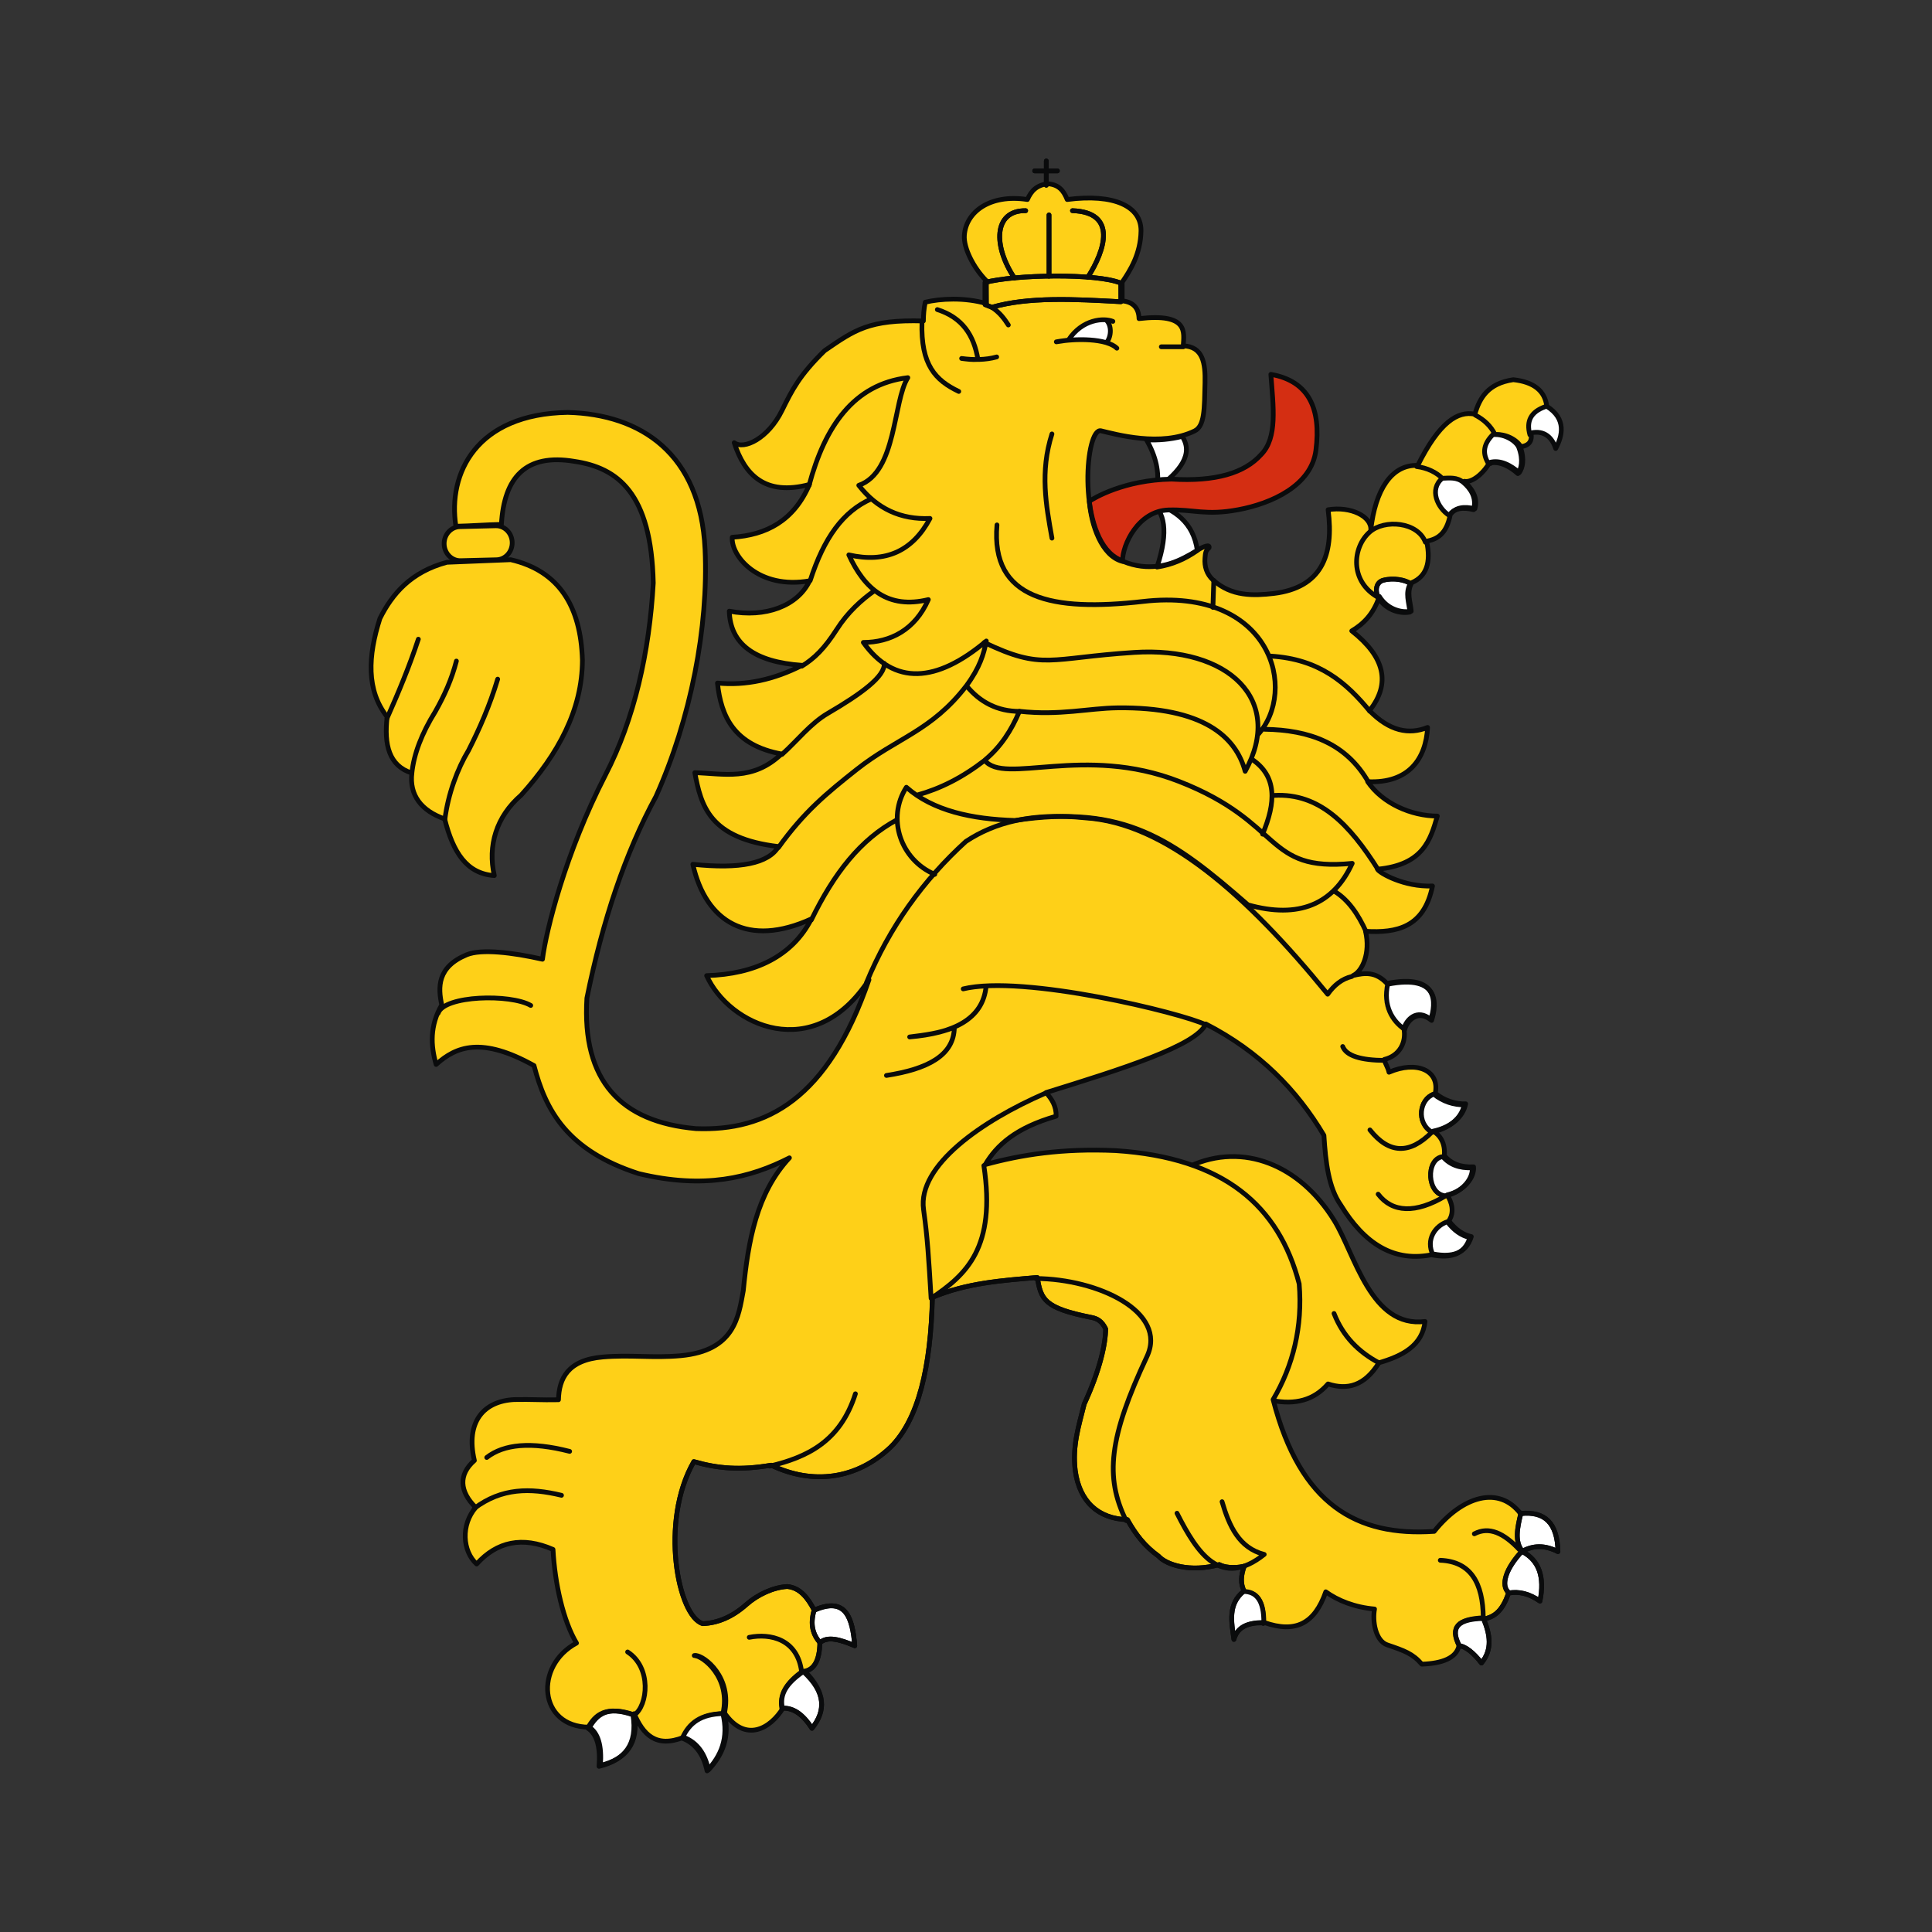 <svg:svg xmlns:dc="http://purl.org/dc/elements/1.1/" xmlns:ns1="http://sodipodi.sourceforge.net/DTD/sodipodi-0.dtd" xmlns:ns2="http://www.inkscape.org/namespaces/inkscape" xmlns:ns4="http://creativecommons.org/ns#" xmlns:rdf="http://www.w3.org/1999/02/22-rdf-syntax-ns#" xmlns:svg="http://www.w3.org/2000/svg" enable-background="new 0 0 396.826 396.858" height="969.942" id="Layer_1" version="1.1" viewBox="-184.977 -79.622 969.942 969.942" width="969.942" x="0px" y="0px" ns1:docname="StylisedLion4.svg" ns1:version="0.32" ns2:output_extension="org.inkscape.output.svg.inkscape" ns2:version="0.91 r13725" xml:space="preserve"><svg:rect x="-184.977" y="-79.622" width="969.942" height="969.942" fill="#333333" stroke="none"/><svg:defs id="defs3187"><ns2:perspective id="perspective3191" ns1:type="inkscape:persp3d" ns2:persp3d-origin="198.41299 : 132.286 : 1" ns2:vp_x="0 : 198.429 : 1" ns2:vp_y="0 : 999.99999 : 0" ns2:vp_z="396.82599 : 198.429 : 1" /></svg:defs><ns1:namedview bordercolor="#666666" borderopacity="1.0" fit-margin-bottom="0" fit-margin-left="0" fit-margin-right="0" fit-margin-top="0" gridtolerance="10.0" guidetolerance="10.0" id="base" objecttolerance="10.0" pagecolor="#ffffff" showgrid="false" ns2:current-layer="g2448" ns2:cx="300" ns2:cy="405.34052" ns2:pageopacity="0.0" ns2:pageshadow="2" ns2:window-height="837" ns2:window-maximized="1" ns2:window-width="1600" ns2:window-x="-8" ns2:window-y="-8" ns2:zoom="0.82646562" /><svg:g id="g2448" transform="translate(-190.349,604.774)"><svg:g id="g5280" style="clip-rule:evenodd;fill-rule:evenodd;image-rendering:optimizeQuality;shape-rendering:geometricPrecision;text-rendering:geometricPrecision" transform="matrix(7.493,0,0,7.493,2222.893,-877.502)"><svg:path class="fil4 str1" d="m -216.196,103.898 c 3.534,-1.612 7.344,-0.086 9.646,3.65 1.397,2.268 2.45,7.223 6.084,6.764 -0.176,1.607 -1.509,2.312 -3.087,2.765 -0.963,1.554 -2.122,1.842 -3.414,1.42 -0.947,1.09 -2.177,1.414 -3.782,1.104 -1.605,-0.311 -5.447,-15.704 -5.447,-15.704 l 10e-5,0 z" id="path425" style="fill:#fed018;stroke:#0a0b0c;stroke-width:0.318;stroke-linecap:round;stroke-linejoin:round" ns2:connector-curvature="0" /><svg:path class="fil4 str1" d="m -266.004,63.446 c 1.427,-0.058 2.854,-0.115 4.281,-0.173 3.238,0.75 4.691,3.128 4.799,6.732 -0.01,3.317 -1.613,6.28 -4.108,9.045 -1.669,1.438 -2.244,3.395 -1.795,5.386 -1.853,-0.126 -2.763,-1.551 -3.326,-3.795 -1.577,-0.552 -2.37,-1.602 -2.197,-3.075 -1.537,-0.478 -1.87,-1.905 -1.657,-3.763 -1.404,-1.784 -1.289,-4.074 -0.483,-6.594 0.828,-1.659 2.09,-3.122 4.488,-3.763 l 0,-10e-5 z" id="path429" style="fill:#fed018;stroke:#0a0b0c;stroke-width:0.318;stroke-linecap:round;stroke-linejoin:round" ns2:connector-curvature="0" /><svg:path class="fil7" d="m -265.141,61.059 2.41,-0.06 c 0.591,-0.015 1.088,0.486 1.103,1.112 l 0,-1e-4 c 0.016,0.626 -0.455,1.151 -1.046,1.166 l -2.41,0.06 c -0.591,0.015 -1.087,-0.485 -1.103,-1.112 l 0,0 c -0.015,-0.626 0.455,-1.151 1.046,-1.166 l 0,-1e-4 z" id="path431" style="fill:#f3d03e" ns2:connector-curvature="0" /><svg:path class="fil4 str1" d="m -265.141,61.059 2.41,-0.06 c 0.591,-0.015 1.088,0.486 1.103,1.112 l 0,0 c 0.016,0.627 -0.455,1.151 -1.046,1.166 l -2.41,0.06 c -0.591,0.015 -1.088,-0.485 -1.103,-1.112 l 0,0 c -0.015,-0.626 0.455,-1.151 1.046,-1.166 l 0,-1e-4 z" id="path433" style="fill:#fed018;stroke:#0a0b0c;stroke-width:0.318;stroke-linecap:round;stroke-linejoin:round" ns2:connector-curvature="0" /><svg:path class="fil5 str1" d="m -267.916,68.598 c -0.612,1.853 -1.339,3.591 -2.098,5.298 m 4.648,-3.832 c -0.324,1.24 -0.794,2.287 -1.411,3.38 -0.915,1.472 -1.439,2.846 -1.573,4.122 m 5.75,-6.292 c -0.538,1.789 -1.219,3.327 -1.953,4.774 -0.735,1.219 -1.368,2.897 -1.59,4.648" id="path435" style="fill:none;stroke:#0a0b0c;stroke-width:0.318;stroke-linecap:round;stroke-linejoin:round" ns2:connector-curvature="0" /><svg:path class="fil4" d="m -205.269,91.128 c 0.762,-0.178 1.497,-0.268 2.25,0.535 3.52,-0.7 3.277,1.361 2.937,2.415 -0.934,-0.784 -1.661,0.047 -1.8,0.616 0.174,0.936 -0.308,1.821 -1.313,2.061 0.076,0.352 0.239,0.506 0.314,0.858 1.825,-0.79 3.413,-0.147 3.1,1.406 0.601,0.498 1.379,0.739 2.039,0.71 -0.2,0.943 -1.044,1.591 -2.18,1.831 0.448,0.258 0.825,0.793 0.747,1.637 0.449,0.544 1.102,0.795 1.96,0.754 0.074,0.678 -0.609,1.62 -1.771,1.882 0.301,0.468 0.514,1.15 0.113,1.736 0.444,0.587 0.947,0.938 1.508,1.056 -0.364,1.173 -1.331,1.38 -2.478,1.177 -2.724,0.625 -4.714,-0.751 -6.267,-3.288 -0.818,-1.154 -1.019,-2.874 -1.131,-4.674 -1.802,-3.028 -4.299,-5.607 -7.916,-7.463 -0.618,1.454 -5.644,3.026 -10.705,4.598 0.393,0.433 0.696,0.916 0.678,1.583 -2.701,0.775 -3.982,1.939 -4.749,3.241 2.413,-0.66 5.149,-1.096 8.736,-0.936 7.263,0.471 10.948,3.714 12.298,8.927 0.237,2.856 -0.403,5.485 -1.747,7.755 1.826,7.072 5.622,9.181 10.793,8.83 1.903,-2.381 4.342,-3.09 5.792,-1.181 1.619,-0.183 2.462,0.613 2.5,2.538 -0.862,-0.441 -1.657,-0.438 -2.403,0 1.134,0.578 1.527,1.684 1.197,3.317 -0.703,-0.498 -1.407,-0.674 -2.111,-0.528 -0.443,1.313 -1.04,1.597 -1.658,1.735 0.426,1.028 0.596,2.029 -0.151,2.939 -0.51,-0.678 -1.117,-1.158 -1.511,-1.133 -0.183,0.804 -1.129,1.167 -2.485,1.21 -0.613,-0.709 -1.161,-0.899 -2.309,-1.289 -0.795,-0.27 -1.011,-1.595 -0.857,-2.405 -1.327,-0.113 -2.467,-0.571 -3.267,-1.153 -0.748,2.136 -2.026,2.791 -4.122,2.058 -1.304,-0.019 -1.844,0.447 -2.035,1.131 -0.166,-1.174 -0.411,-2.367 0.678,-3.242 -0.245,-0.513 -0.212,-1.029 0.012,-1.659 -0.733,0.162 -1.384,0.058 -1.666,-0.113 -1.979,0.552 -3.565,0.003 -4.075,-0.566 -0.919,-0.665 -1.519,-1.428 -2.086,-2.444 -1.925,-0.056 -3.207,-1.181 -3.493,-3.286 -0.202,-1.677 0.237,-2.994 0.601,-4.461 1.077,-2.327 1.43,-4.079 1.435,-5.037 -0.249,-0.515 -0.561,-0.688 -0.934,-0.761 -3.228,-0.637 -3.384,-1.219 -3.652,-2.681 -2.358,0.202 -4.724,0.363 -7.023,1.332 -0.106,4.66 -0.926,8.177 -2.789,10.027 -2.297,2.188 -5.245,2.543 -8.009,1.219 -2.058,0.346 -3.535,0.234 -5.184,-0.239 -2.305,4.002 -1.071,10.376 0.603,10.856 0.972,-0.043 1.943,-0.42 2.915,-1.282 0.746,-0.663 1.804,-1.155 2.739,-1.206 0.847,0.075 1.373,0.746 1.809,1.583 2.154,-0.948 2.559,0.566 2.714,2.381 -0.974,-0.415 -1.832,-0.659 -2.337,-0.195 -0.016,1.219 -0.41,1.8 -1.011,1.907 1.395,1.406 1.431,2.651 0.483,3.823 -0.595,-0.921 -1.226,-1.374 -1.938,-1.358 -0.845,1.379 -2.525,2.369 -3.942,0.302 0.406,1.644 -0.115,2.845 -1.055,3.845 -0.224,-1.058 -0.733,-1.831 -1.659,-2.186 -1.882,0.743 -2.726,-0.214 -3.317,-1.583 0.335,1.996 -0.547,3.054 -2.262,3.468 0.1,-1.323 -0.151,-2.177 -0.754,-2.563 -3.408,-0.019 -3.691,-4.115 -0.848,-5.635 -0.883,-1.477 -1.452,-3.97 -1.574,-6.274 -2.057,-0.898 -3.763,-0.525 -5.117,0.977 -0.956,-0.867 -1.061,-2.633 -0.063,-3.788 -1.083,-1.064 -1.171,-2.201 -0.088,-3.147 -0.613,-2.622 0.65,-3.98 2.666,-4.083 1.231,-0.025 1.738,0.037 2.969,0.012 0.031,-1.416 0.625,-2.663 2.959,-2.864 1.852,-0.161 3.375,0.083 5.227,-0.088 3.637,-0.338 3.873,-2.622 4.196,-4.36 0.325,-3.318 0.885,-6.519 3.091,-8.896 -2.639,1.347 -5.705,2.112 -10.102,1.056 -4.817,-1.55 -6.244,-4.279 -7.011,-7.237 -3.51,-1.956 -5.221,-1.288 -6.559,-0.075 -0.369,-1.282 -0.426,-2.596 0.377,-3.996 -0.254,-1.163 -0.311,-2.537 1.676,-3.357 0.967,-0.399 3.049,-0.156 5.072,0.302 0.24,-1.904 1.528,-7.105 4.21,-12.325 1.958,-3.777 2.953,-8.265 3.215,-12.89 -0.134,-6.053 -2.406,-7.712 -5.277,-8.142 -3.282,-0.556 -4.722,1.083 -4.9,4.222 -1.081,0.025 -1.967,0.099 -3.047,0.124 -0.561,-3.553 1.377,-7.53 7.495,-7.627 4.909,0.129 8.888,2.755 9.197,9.162 0.238,5.243 -0.961,11.374 -3.286,16.563 -2.061,3.795 -3.575,8.315 -4.63,13.517 -0.34,5.542 2.265,8.298 7.312,8.745 4.712,0.18 8.832,-1.962 11.587,-9.977 -3.72,5.71 -9.375,3.059 -10.877,-0.274 3.248,-0.092 5.754,-1.31 7.02,-3.801 -4.238,1.936 -7.068,0.234 -7.944,-3.657 3.165,0.334 5.079,-0.062 5.742,-1.188 -4.633,-0.544 -5.187,-2.721 -5.609,-4.95 1.936,0.054 3.872,0.583 5.807,-1.254 -3.165,-0.592 -4.047,-2.489 -4.29,-4.752 1.892,0.187 3.784,-0.227 5.675,-1.188 -3.192,-0.219 -4.819,-1.429 -4.883,-3.63 2.416,0.465 4.592,-0.35 5.383,-2.033 -3.438,0.602 -5.277,-1.671 -5.185,-2.917 2.274,-0.143 4.127,-1.098 5.172,-3.537 -2.991,0.79 -4.345,-0.665 -5.04,-2.799 0.653,0.498 2.276,-0.282 3.203,-2.163 0.67,-1.361 1.159,-2.348 2.852,-4.004 2.006,-1.376 2.955,-2.095 6.62,-1.99 0.004,-0.392 0.035,-0.811 0.123,-1.257 1.003,-0.242 2.632,-0.337 4.106,0.094 l -0.01,-1.527 c -0.891,-0.902 -1.527,-2.217 -1.475,-3.035 0.099,-1.57 1.711,-2.798 4.224,-2.412 0.255,-0.579 0.621,-0.962 1.358,-1.058 0.753,0.059 1.068,0.461 1.309,1.058 3.167,-0.413 4.97,0.47 4.945,2.106 -0.024,1.563 -0.746,2.674 -1.26,3.432 l 2e-4,1.254 c 0.786,0.07 1.113,0.539 1.128,1.188 3.326,-0.387 3.012,0.911 2.963,1.825 1.329,0.043 1.488,1.181 1.458,2.464 -0.041,1.759 -0.017,2.907 -0.703,3.24 -2.246,1.091 -5.297,0.214 -6.268,-0.013 -1.02,-0.238 -1.584,6.45 0.784,8.344 0.533,0.426 1.451,0.72 2.206,0.754 1.211,0.054 2.145,-0.268 3.554,-1.145 0.275,-0.171 0.79,-0.392 0.693,-0.108 -0.237,0.198 -0.238,0.347 -0.268,0.689 -0.049,0.55 0.121,1.085 0.541,1.462 1.243,1.114 2.713,1.059 4.079,0.901 3.161,-0.393 4.037,-2.516 3.63,-5.609 1.51,-0.246 2.928,0.446 2.859,1.356 0.297,-2.659 1.38,-4.394 3.147,-4.325 1.453,-2.915 2.689,-3.665 3.827,-3.432 0.324,-1.103 0.883,-2.06 2.574,-2.31 1.371,0.148 2.119,0.743 2.244,1.782 1.337,0.836 1.046,1.991 0.596,2.827 -0.215,-0.687 -0.724,-1.248 -1.652,-1.045 0.099,0.564 -0.144,0.872 -0.726,0.924 0.314,0.841 0.157,1.437 -0.066,1.741 -0.537,-0.477 -1.261,-0.89 -1.98,-0.685 -0.481,0.832 -1.232,1.363 -1.692,1.262 0.452,0.467 0.931,1.032 0.702,1.84 -0.699,-0.166 -1.291,-0.119 -1.65,0.396 -0.261,1.342 -0.896,1.637 -1.583,1.782 0.309,1.435 -0.021,2.359 -0.99,2.772 -0.377,0.638 -0.093,1.276 -0.042,1.914 -0.744,0.138 -1.647,-0.192 -2.136,-0.99 -0.376,1.153 -1.046,1.838 -1.848,2.31 2.213,1.74 2.637,3.521 1.188,5.346 1.343,1.37 2.635,1.627 3.893,1.122 -0.111,2.098 -1.263,3.764 -4.013,3.634 0.98,1.45 2.919,2.304 4.666,2.305 -0.461,1.595 -0.944,3.268 -4.012,3.56 0.126,0.256 1.798,1.208 3.688,1.125 -0.56,2.78 -2.392,3.158 -4.487,3.035 0.343,1.468 -0.219,2.678 -0.823,2.96 l 1e-4,0 z" id="path449" style="fill:#fed018" ns2:connector-curvature="0" /><svg:path class="fil1 str1" d="m -193.96,129.707 c 0.743,-0.411 1.537,-0.414 2.4,0.027 -0.038,-1.926 -0.881,-2.721 -2.488,-2.564 -0.237,0.954 -0.424,1.898 0.088,2.537 l 0,0 z" id="path451" style="fill:#ffffff;stroke:#0a0b0c;stroke-width:0.318;stroke-linecap:round;stroke-linejoin:round" ns2:connector-curvature="0" /><svg:path class="fil1" d="m -198.184,136.039 c 0.381,0 0.987,0.48 1.498,1.158 0.747,-0.91 0.577,-1.912 0.136,-2.984 -1.735,0.032 -2.25,0.598 -1.634,1.826 l 0,-1e-4 z" id="path453" style="fill:#ffffff" ns2:connector-curvature="0" /><svg:path class="fil5 str1" d="m -198.184,136.039 c 0.381,0 0.987,0.48 1.498,1.158 0.747,-0.91 0.577,-1.912 0.136,-2.984 -1.735,0.032 -2.25,0.598 -1.634,1.826 l 0,-1e-4 z m 3.307,-3.516 c -0.443,1.313 -1.04,1.597 -1.658,1.735" id="path455" style="fill:none;stroke:#0a0b0c;stroke-width:0.318;stroke-linecap:round;stroke-linejoin:round" ns2:connector-curvature="0" /><svg:path class="fil1" d="m -194.865,132.497 c 0.692,-0.12 1.396,0.056 2.099,0.554 0.33,-1.633 -0.062,-2.739 -1.194,-3.344 -1.085,1.142 -1.469,2.283 -0.906,2.79 l 1e-4,0 z" id="path457" style="fill:#ffffff" ns2:connector-curvature="0" /><svg:path class="fil5 str1" d="m -194.865,132.497 c 0.692,-0.12 1.396,0.056 2.099,0.554 0.33,-1.633 -0.062,-2.739 -1.194,-3.344 -1.085,1.142 -1.469,2.283 -0.906,2.79 l 1e-4,0 z m -17.728,-0.125 c -0.245,-0.513 -0.212,-1.029 0.012,-1.659 -0.733,0.162 -1.384,0.058 -1.666,-0.113 -1.979,0.552 -3.565,0.003 -4.075,-0.566 -0.919,-0.665 -1.519,-1.428 -2.086,-2.444 -1.925,-0.056 -3.207,-1.181 -3.493,-3.286 -0.202,-1.677 0.237,-2.994 0.601,-4.461 1.077,-2.327 1.435,-4.079 1.435,-5.037 -0.249,-0.515 -0.561,-0.688 -0.934,-0.761 -3.228,-0.637 -3.384,-1.219 -3.652,-2.681 -2.358,0.202 -4.724,0.363 -7.023,1.332 -0.106,4.66 -0.926,8.178 -2.789,10.027 -2.297,2.188 -5.245,2.543 -8.009,1.218 -2.058,0.346 -3.535,0.234 -5.184,-0.239 -2.305,4.002 -1.071,10.376 0.603,10.856 0.972,-0.043 1.943,-0.42 2.915,-1.282 0.746,-0.663 1.804,-1.155 2.739,-1.206 0.847,0.075 1.373,0.746 1.809,1.583 2.154,-0.948 2.559,0.566 2.714,2.381 -0.974,-0.415 -1.832,-0.659 -2.337,-0.195 -0.016,1.219 -0.41,1.8 -1.011,1.907 m 1.011,-1.907 c -0.016,1.219 -0.41,1.8 -1.011,1.907" id="path459" style="fill:none;stroke:#0a0b0c;stroke-width:0.318;stroke-linecap:round;stroke-linejoin:round" ns2:connector-curvature="0" /><svg:path class="fil1 str1" d="m -241.012,135.832 c 0.502,-0.456 1.361,-0.212 2.335,0.203 -0.155,-1.816 -0.56,-3.329 -2.724,-2.367 -0.266,0.934 -0.097,1.595 0.389,2.163 l 0,0 z" id="path461" style="fill:#ffffff;stroke:#0a0b0c;stroke-width:0.318;stroke-linecap:round;stroke-linejoin:round" ns2:connector-curvature="0" /><svg:path class="fil1 str1" d="m -253.54,140.664 c 0.328,1.984 -0.554,3.041 -2.269,3.456 0.1,-1.323 -0.151,-2.177 -0.758,-2.562 0.523,-0.941 1.23,-1.507 3.027,-0.894 l 0,0 z" id="path463" style="fill:#ffffff;stroke:#0a0b0c;stroke-width:0.318;stroke-linecap:round;stroke-linejoin:round" ns2:connector-curvature="0" /><svg:path class="fil1 str1" d="m -203.62,65.79 c 0.49,0.801 1.394,1.131 2.138,0.992 -0.051,-0.638 -0.335,-1.276 0.036,-1.911 -0.309,-0.237 -1.141,-0.414 -1.835,-0.217 -0.358,0.101 -0.584,0.51 -0.339,1.136 l 0,-1e-4 z" id="path465" style="fill:#ffffff;stroke:#0a0b0c;stroke-width:0.318;stroke-linecap:round;stroke-linejoin:round" ns2:connector-curvature="0" /><svg:path class="fil5 str1" d="m -229.477,46.374 c 0.508,0.325 0.83,0.767 1.091,1.172" id="path471" style="fill:none;stroke:#0a0b0c;stroke-width:0.318;stroke-linecap:round;stroke-linejoin:round" ns2:connector-curvature="0" /><svg:path class="fil5 str1" d="m -237.892,91.615 c 1.547,-3.749 3.823,-6.886 6.659,-9.464 1.921,-1.271 4.431,-1.952 7.991,-1.583 5.37,0.337 10.824,5.154 16.252,11.817 0.435,-0.615 0.957,-1.03 1.614,-1.187" id="path477" style="fill:none;stroke:#0a0b0c;stroke-width:0.318;stroke-linecap:round;stroke-linejoin:round" ns2:connector-curvature="0" /><svg:path class="fil8" d="m -193.447,54.871 c 0.921,-0.237 1.429,0.325 1.645,1.012 0.451,-0.836 0.742,-1.991 -0.602,-2.846 -0.97,0.325 -1.294,0.943 -1.043,1.834 l 0,0 z" id="path479" style="fill:#ffffff" ns2:connector-curvature="0" /><svg:g id="g5261"><svg:path class="fil5 str1" d="m -227.225,39.887 c -2.165,-0.02 -2.182,2.378 -0.754,4.508" id="path467" style="fill:none;stroke:#0a0b0c;stroke-width:0.318;stroke-linecap:round;stroke-linejoin:round" ns2:connector-curvature="0" /><svg:line class="fil5 str1" id="line469" style="fill:none;stroke:#0a0b0c;stroke-width:0.318;stroke-linecap:round;stroke-linejoin:round" x1="-225.661" x2="-225.659" y1="40.172" y2="44.272" /><svg:path class="fil5 str1" d="m -229.942,46.181 0.451,0.18 c 2.442,-0.71 5.511,-0.549 8.646,-0.373 0,-0.407 -0.003,-0.841 -0.003,-1.247 -1.599,-0.673 -7.084,-0.578 -9.094,-0.046 l -5e-4,1.486 z" id="path473" style="fill:none;stroke:#0a0b0c;stroke-width:0.318;stroke-linecap:round;stroke-linejoin:round" ns2:connector-curvature="0" /><svg:polyline class="fil5 str1" id="polyline475" points="56.38,36.556 56.38,38.182 56.38,37.221 57.124,37.221 55.602,37.221 " style="fill:none;stroke:#0a0b0c;stroke-width:0.318;stroke-linecap:round;stroke-linejoin:round" transform="translate(-282.222,0)" /><svg:path class="fil5 str1" d="m -224.089,39.887 c 3.019,0.108 2.179,2.664 1.036,4.449" id="path481" style="fill:none;stroke:#0a0b0c;stroke-width:0.318;stroke-linecap:round;stroke-linejoin:round" ns2:connector-curvature="0" /></svg:g><svg:path class="fil8 str1" d="m -218.424,63.764 c 1.011,-0.152 1.908,-0.548 2.7,-1.113 -0.264,-1.889 -1.528,-2.758 -3.07,-3.218 0.844,0.642 1.181,1.885 0.37,4.332 l 0,0 z" id="path483" style="fill:#ffffff;stroke:#0a0b0c;stroke-width:0.318;stroke-linecap:round;stroke-linejoin:round" ns2:connector-curvature="0" /><svg:path class="fil8 str1" d="m -219.129,55.241 c 0.619,1.08 0.888,2.168 0.694,3.266 1.574,-1.158 2.47,-2.321 1.697,-3.497 -0.797,0.203 -1.595,0.269 -2.392,0.232 l 0,-10e-5 z" id="path485" style="fill:#ffffff;stroke:#0a0b0c;stroke-width:0.318;stroke-linecap:round;stroke-linejoin:round" ns2:connector-curvature="0" /><svg:path class="fil5 str1" d="m -264.168,126.835 c 1.836,-1.379 3.741,-1.383 5.844,-0.876" id="path487" style="fill:none;stroke:#0a0b0c;stroke-width:0.318;stroke-linecap:round;stroke-linejoin:round" ns2:connector-curvature="0" /><svg:path class="fil5 str1" d="m -263.334,123.425 c 1.147,-0.892 2.953,-1.077 5.555,-0.409" id="path489" style="fill:none;stroke:#0a0b0c;stroke-width:0.318;stroke-linecap:round;stroke-linejoin:round" ns2:connector-curvature="0" /><svg:path class="fil5 str1" d="m -234.172,47.336 c -0.09,2.903 0.912,3.919 2.465,4.663" id="path491" style="fill:none;stroke:#0a0b0c;stroke-width:0.318;stroke-linecap:round;stroke-linejoin:round" ns2:connector-curvature="0" /><svg:path class="fil5 str1" d="m -233.143,46.514 c 1.669,0.534 2.448,1.706 2.72,3.337 -0.377,0.036 -0.737,-0.019 -1.093,-0.062 0.775,0.104 1.591,0.109 2.35,-0.102" id="path493" style="fill:none;stroke:#0a0b0c;stroke-width:0.318;stroke-linecap:round;stroke-linejoin:round" ns2:connector-curvature="0" /><svg:path class="fil3" d="m -220.83,63.386 c -1.406,-0.362 -2.102,-2.456 -2.222,-4.032 0.312,-0.208 2.326,-1.425 5.509,-1.481 2.933,0.181 4.892,-0.401 6.006,-1.65 1.102,-1.127 0.807,-3.19 0.647,-5.369 2.559,0.45 3.374,2.315 3.018,5.09 -0.303,2.364 -2.966,3.56 -5.184,3.975 -2.217,0.415 -2.975,-0.031 -4.696,0.021 -2.018,0.061 -3.091,2.322 -3.078,3.446 l 0,-1e-4 z" id="path495" style="fill:#d42e12" ns2:connector-curvature="0" /><svg:path class="fil5 str1" d="m -220.736,63.386 c -1.406,-0.362 -2.102,-2.456 -2.222,-4.032 0.312,-0.208 2.326,-1.425 5.509,-1.481 2.933,0.181 4.892,-0.401 6.006,-1.65 1.102,-1.127 0.807,-3.19 0.647,-5.369 2.559,0.45 3.374,2.315 3.018,5.09 -0.303,2.364 -2.966,3.56 -5.184,3.975 -2.217,0.415 -2.975,-0.031 -4.696,0.021 -2.018,0.061 -3.091,2.322 -3.078,3.446 l 0,-1e-4 z m 2.6,-14.38 1.473,0 m -8.801,5.84 c -0.81,2.543 -0.396,4.76 -1e-4,6.981 m -41.123,31.826 c 0.399,-1.197 4.848,-1.302 6.202,-0.515 m 18.649,-34.849 c 1.054,-3.935 2.983,-6.777 6.616,-7.213 -1.002,1.581 -0.74,6.336 -3.287,7.213 1.222,1.568 2.813,2.308 4.772,2.219 -1.168,2.195 -2.981,3.008 -5.438,2.441 1.05,2.288 2.619,3.655 5.327,2.996 -0.888,2.027 -2.547,2.869 -4.355,2.87 2.056,2.891 4.894,2.72 8.239,-0.096 -0.167,0.86 -0.426,1.766 -1.332,2.996 0.908,1.107 2.088,1.718 3.548,1.72 -0.535,1.271 -1.24,2.371 -2.327,3.273 1.306,1.688 6.649,-1.072 13.031,1.422 7.051,2.755 5.677,6.079 11.597,5.487 -1.261,2.757 -3.592,3.731 -6.984,2.781 -5.048,-4.406 -8.277,-6.752 -15.612,-5.655 -2.909,-0.086 -5.498,-0.652 -7.277,-2.224 -1.333,2.072 -0.394,4.859 1.903,5.835 m -8.273,3.058 c 1.515,-3.12 3.301,-5.414 5.753,-6.72 m 1.337,-1.649 c 1.537,-0.425 3.014,-1.156 4.551,-2.348 m -13.838,5.857 c 1.716,-2.395 3.244,-3.645 5.23,-5.219 2.69,-2.132 5.008,-2.556 7.361,-5.619 m -12.36,4.606 c 1.041,-0.934 1.902,-2.07 3.081,-2.759 2.238,-1.307 3.85,-2.486 3.769,-3.349 m -0.636,-4.873 c -0.879,0.619 -1.803,1.445 -2.541,2.6 -0.821,1.286 -1.503,1.951 -2.344,2.468 m 4.662,-11.211 c -1.906,0.842 -3.174,2.611 -4.099,5.473 m 26.494,29.757 c -1.583,-0.779 -12.228,-3.381 -16.241,-2.398 0.437,-0.107 0.994,-0.172 1.536,-0.196 -0.207,2.246 -2.216,3.166 -5.125,3.416 0.994,-0.124 2.038,-0.25 2.993,-0.648 -0.019,1.909 -1.827,2.807 -4.548,3.228 m -17.342,38.627 c 1.633,1.058 1.348,3.585 0.456,4.218 -1.805,-0.625 -2.511,-0.059 -3.038,0.884 m 7.14,-4.865 c 0.572,0.011 2.478,1.461 1.921,3.896 -1.461,0.03 -2.268,0.604 -2.72,1.643" id="path497" style="fill:none;stroke:#0a0b0c;stroke-width:0.318;stroke-linecap:round;stroke-linejoin:round" ns2:connector-curvature="0" /><svg:path class="fil1" d="m -247.513,140.584 c -1.457,0.037 -2.264,0.612 -2.717,1.651 0.925,0.356 1.434,1.129 1.658,2.187 0.941,-1 1.461,-2.201 1.059,-3.837 l 0,0 z" id="path499" style="fill:#ffffff" ns2:connector-curvature="0" /><svg:path class="fil5 str1" d="m -247.513,140.584 c -1.457,0.037 -2.264,0.612 -2.717,1.651 0.925,0.356 1.434,1.129 1.658,2.187 0.941,-1 1.461,-2.201 1.059,-3.837 l 0,0 z m -1.918,-3.889 c 0.572,0.011 2.478,1.461 1.921,3.896 m 1.764,-5.116 c 1.413,-0.281 3.237,0.113 3.511,2.315 -1.031,0.761 -1.5,1.518 -1.324,2.46" id="path501" style="fill:none;stroke:#0a0b0c;stroke-width:0.318;stroke-linecap:round;stroke-linejoin:round" ns2:connector-curvature="0" /><svg:path class="fil1" d="m -243.519,140.231 c -0.215,-0.922 0.254,-1.679 1.398,-2.462 1.508,1.384 1.526,2.629 0.579,3.801 -0.595,-0.921 -1.226,-1.374 -1.977,-1.339 l 0,0 z" id="path503" style="fill:#ffffff" ns2:connector-curvature="0" /><svg:path class="fil5 str1" d="m -243.519,140.231 c -0.215,-0.922 0.254,-1.679 1.398,-2.462 1.508,1.384 1.526,2.629 0.579,3.801 -0.595,-0.921 -1.226,-1.374 -1.977,-1.339 l 0,0 z m 2.108,-6.548 c -0.256,0.92 -0.086,1.58 0.402,2.14 m -3.363,-11.819 c 2.481,-0.594 4.718,-1.626 5.74,-4.847 m 12.677,-20.117 c -4.167,1.811 -8.524,4.815 -8.111,7.768 0.266,1.903 0.341,3.201 0.505,5.952 2.364,-1.575 4.365,-3.402 3.535,-8.893 m 3.48,7.567 c 4.188,0.029 8.847,2.242 7.449,5.221 -2.541,5.419 -2.839,8.078 -1.398,10.997 m 3.409,-0.493 c 1.384,2.731 2.95,5.059 5.845,2.761 -1.687,-0.433 -2.346,-1.893 -2.826,-3.533 m 1.395,6.049 c 0.908,-0.035 1.425,0.571 1.37,2.11" id="path505" style="fill:none;stroke:#0a0b0c;stroke-width:0.318;stroke-linecap:round;stroke-linejoin:round" ns2:connector-curvature="0" /><svg:path class="fil1" d="m -211.269,134.514 c 0.021,-1.508 -0.496,-2.113 -1.364,-2.111 -1.049,0.844 -0.804,2.036 -0.638,3.21 0.191,-0.685 0.731,-1.15 2.002,-1.099 l 1e-4,0 z" id="path507" style="fill:#ffffff" ns2:connector-curvature="0" /><svg:path class="fil5 str1" d="m -211.269,134.514 c 0.021,-1.508 -0.496,-2.113 -1.364,-2.111 -1.049,0.844 -0.804,2.036 -0.638,3.21 0.191,-0.685 0.731,-1.15 2.002,-1.099 l 1e-4,0 z m 11.825,-4.201 c 2.036,0.083 2.863,1.518 2.879,3.855 -1.72,0.076 -2.235,0.642 -1.607,1.845 m -1.272,-5.701 c 2.036,0.083 2.863,1.518 2.879,3.855 -1.72,0.076 -2.235,0.642 -1.607,1.845 m 4.136,-8.87 c -0.249,0.979 -0.437,1.923 0.079,2.536 -1.087,1.168 -1.472,2.309 -0.897,2.791 m -2.309,-3.93 c 0.992,-0.521 1.986,-0.037 3.007,1.048 m -12.408,-15.811 c 0.602,1.545 1.652,2.579 3.004,3.303 m 3.682,-17.999 c -0.958,0.337 -1.199,1.907 -0.128,2.547 -1.494,1.507 -2.878,1.457 -4.152,-0.15" id="path509" style="fill:none;stroke:#0a0b0c;stroke-width:0.318;stroke-linecap:round;stroke-linejoin:round" ns2:connector-curvature="0" /><svg:path class="fil1" d="m -199.876,99.082 c -0.96,0.336 -1.201,1.906 -0.135,2.544 1.132,-0.244 1.976,-0.89 2.175,-1.833 -0.659,0.028 -1.438,-0.212 -2.041,-0.71 l 0,-1e-4 z" id="path511" style="fill:#ffffff" ns2:connector-curvature="0" /><svg:path class="fil5 str1" d="m -199.876,99.082 c -0.96,0.336 -1.201,1.906 -0.135,2.544 1.132,-0.244 1.976,-0.89 2.175,-1.833 -0.659,0.028 -1.438,-0.212 -2.041,-0.71 l 0,-1e-4 z m 0.593,4.194 c -1.16,0.158 -1.059,2.555 0.205,2.613 -2.022,1.214 -3.583,1.129 -4.53,-0.108" id="path513" style="fill:none;stroke:#0a0b0c;stroke-width:0.318;stroke-linecap:round;stroke-linejoin:round" ns2:connector-curvature="0" /><svg:path class="fil1 str1" d="m -199.076,105.892 c -1.267,-0.061 -1.368,-2.459 -0.2,-2.625 0.456,0.536 1.109,0.788 1.967,0.747 0.074,0.678 -0.601,1.62 -1.767,1.878 l 0,0 z" id="path515" style="fill:#ffffff;stroke:#0a0b0c;stroke-width:0.318;stroke-linecap:round;stroke-linejoin:round" ns2:connector-curvature="0" /><svg:path class="fil1" d="m -199.93,109.864 c -0.513,-1.041 0.152,-1.968 0.959,-2.233 0.448,0.587 0.951,0.939 1.512,1.057 -0.364,1.174 -1.331,1.381 -2.471,1.176 l 0,0 z" id="path517" style="fill:#ffffff" ns2:connector-curvature="0" /><svg:path class="fil5 str1" d="m -199.93,109.864 c -0.513,-1.041 0.152,-1.968 0.959,-2.233 0.448,0.587 0.951,0.939 1.512,1.057 -0.364,1.174 -1.331,1.381 -2.471,1.176 l 0,0 z m -29.217,-48.922 c -0.428,5.002 3.702,5.824 9.8,5.126 8.598,-0.984 10.406,5.98 7.655,8.955 m -18.304,-6.201 c 3.954,1.885 4.32,1.03 10.046,0.663 6.324,-0.405 10.08,3.178 7.432,7.965 -0.622,-2.317 -2.808,-4.321 -8.555,-4.252 -1.923,0.023 -3.875,0.531 -6.565,0.231 m 15.524,3.184 c 1.757,1.141 1.655,2.936 0.763,5.048" id="path519" style="fill:none;stroke:#0a0b0c;stroke-width:0.318;stroke-linecap:round;stroke-linejoin:round" ns2:connector-curvature="0" /><svg:path class="fil1" d="m -201.975,94.746 c -0.857,-0.58 -1.453,-1.608 -1.145,-3.031 3.527,-0.689 3.283,1.371 2.944,2.426 -0.935,-0.784 -1.661,0.047 -1.799,0.606 l 0,0 z" id="path521" style="fill:#ffffff" ns2:connector-curvature="0" /><svg:path class="fil5 str1" d="m -201.825,94.746 c -0.857,-0.58 -1.453,-1.608 -1.145,-3.031 3.527,-0.689 3.283,1.371 2.944,2.426 -0.935,-0.784 -1.661,0.047 -1.799,0.606 l 0,0 z m -4.157,1.143 c 0.241,0.615 1.185,0.926 2.846,0.932 m -11.483,-32.154 -0.059,1.803 m 3.878,3.262 c 3.247,0.196 5.061,1.781 6.63,3.688 m -7.045,1.214 c 2.998,0.043 5.464,0.935 6.959,3.546 m -2.283,7.31 c 0.897,0.54 1.583,1.496 2.145,2.755 m -6.168,-9.18 c 3.001,-0.163 5.022,1.903 6.97,5.001 m 6.492,-30.482 c 0.585,0.304 1.049,0.74 1.325,1.308 0.845,-0.071 1.604,0.476 1.749,0.872 m -1.749,-0.872 c -0.696,0.701 -0.663,1.32 -0.299,1.933" id="path523" style="fill:none;stroke:#0a0b0c;stroke-width:0.318;stroke-linecap:round;stroke-linejoin:round" ns2:connector-curvature="0" /><svg:path class="fil1" d="m -194.178,55.763 c -0.143,-0.394 -0.902,-0.941 -1.747,-0.87 -0.696,0.701 -0.663,1.32 -0.299,1.929 0.718,-0.208 1.441,0.205 1.978,0.682 0.223,-0.305 0.379,-0.9 0.068,-1.74 l 0,0 z" id="path525" style="fill:#ffffff" ns2:connector-curvature="0" /><svg:path class="fil5 str1" d="m -194.178,55.763 c -0.143,-0.394 -0.902,-0.941 -1.747,-0.87 -0.696,0.701 -0.663,1.32 -0.299,1.929 0.718,-0.208 1.441,0.205 1.978,0.682 0.223,-0.305 0.379,-0.9 0.068,-1.74 l 0,0 z m 1.768,-2.744 c -0.964,0.343 -1.288,0.962 -1.03,1.886" id="path527" style="fill:none;stroke:#0a0b0c;stroke-width:0.318;stroke-linecap:round;stroke-linejoin:round" ns2:connector-curvature="0" /><svg:path class="fil1" d="m -201.025,57.032 c 0.697,0.081 1.352,0.409 1.708,0.787 l -1.708,-0.787 z m 1.715,0.784 c -0.9,0.743 -0.316,1.986 0.456,2.485 0.346,-0.501 0.939,-0.548 1.639,-0.382 0.229,-0.808 -0.204,-1.421 -0.685,-1.829 -0.428,-0.363 -0.925,-0.289 -1.409,-0.274 l 0,0 z" id="path529" style="fill:#ffffff" ns2:connector-curvature="0" /><svg:path class="fil5 str1" d="m -201.025,57.032 c 0.697,0.081 1.352,0.409 1.708,0.787 m 0.007,-0.002 c -0.9,0.743 -0.316,1.986 0.456,2.485 0.346,-0.501 0.939,-0.548 1.639,-0.382 0.229,-0.808 -0.204,-1.421 -0.685,-1.829 -0.428,-0.363 -0.925,-0.289 -1.409,-0.274 l 0,0 z m -1.135,4.279 c -0.517,-1.367 -2.738,-1.548 -3.728,-0.68 -1.159,1.015 -1.363,3.293 0.551,4.373 -0.243,-0.624 -0.017,-1.033 0.341,-1.134 0.694,-0.196 1.526,-0.02 1.828,0.221" id="path531" style="fill:none;stroke:#0a0b0c;stroke-width:0.318;stroke-linecap:round;stroke-linejoin:round" ns2:connector-curvature="0" /><svg:path class="fil1 str1" d="m -225.17,48.675 c 1.278,-0.237 3.363,-0.245 4.056,0.427 -0.168,-0.165 -0.361,-0.26 -0.698,-0.368 0.359,-0.443 0.349,-1.196 -0.028,-1.527 0.133,0.009 0.331,0.046 0.459,0.097 -0.593,-0.244 -2.042,-0.17 -2.978,1.252 l -0.812,0.119 z" id="path533" style="fill:#ffffff;stroke:#0a0b0c;stroke-width:0.318;stroke-linecap:round;stroke-linejoin:round" ns2:connector-curvature="0" /><svg:path class="fil5 str1" d="m -205.269,91.128 c 0.762,-0.178 1.497,-0.268 2.25,0.535 3.52,-0.7 3.277,1.361 2.937,2.415 -0.934,-0.784 -1.661,0.047 -1.8,0.616 0.174,0.936 -0.308,1.821 -1.313,2.061 0.076,0.352 0.239,0.506 0.314,0.858 1.825,-0.79 3.413,-0.147 3.1,1.406 0.601,0.498 1.379,0.739 2.039,0.71 -0.2,0.943 -1.044,1.591 -2.18,1.831 0.448,0.258 0.825,0.793 0.747,1.637 0.449,0.544 1.102,0.795 1.96,0.754 0.074,0.678 -0.609,1.62 -1.771,1.882 0.301,0.468 0.514,1.15 0.113,1.736 0.444,0.587 0.947,0.938 1.508,1.056 -0.364,1.173 -1.331,1.38 -2.478,1.177 -2.724,0.625 -4.714,-0.751 -6.267,-3.288 -0.818,-1.154 -1.019,-2.874 -1.131,-4.674 -1.802,-3.028 -4.299,-5.607 -7.916,-7.463 -0.618,1.454 -5.644,3.026 -10.705,4.598 0.393,0.433 0.696,0.916 0.678,1.583 -2.701,0.775 -3.982,1.939 -4.749,3.241 2.413,-0.66 5.149,-1.096 8.736,-0.936 7.263,0.471 10.948,3.714 12.298,8.927 0.237,2.856 -0.403,5.485 -1.747,7.755 1.826,7.072 5.622,9.181 10.793,8.83 1.903,-2.381 4.342,-3.09 5.792,-1.181 1.619,-0.183 2.462,0.613 2.5,2.538 -0.862,-0.441 -1.657,-0.438 -2.403,0 1.134,0.578 1.527,1.684 1.197,3.317 -0.703,-0.498 -1.407,-0.674 -2.111,-0.528 -0.443,1.313 -1.04,1.597 -1.658,1.735 0.426,1.028 0.596,2.029 -0.151,2.939 -0.51,-0.678 -1.117,-1.158 -1.511,-1.133 -0.183,0.804 -1.129,1.167 -2.485,1.21 -0.613,-0.709 -1.161,-0.899 -2.309,-1.289 -0.795,-0.27 -1.011,-1.595 -0.857,-2.405 -1.327,-0.113 -2.467,-0.571 -3.267,-1.153 -0.748,2.136 -2.026,2.791 -4.122,2.058 -1.304,-0.019 -1.844,0.447 -2.035,1.131 -0.166,-1.174 -0.411,-2.367 0.678,-3.242 -0.245,-0.513 -0.212,-1.029 0.012,-1.659 -0.733,0.162 -1.384,0.058 -1.666,-0.113 -1.979,0.552 -3.565,0.003 -4.075,-0.566 -0.919,-0.665 -1.519,-1.428 -2.086,-2.444 -1.925,-0.056 -3.207,-1.181 -3.493,-3.286 -0.202,-1.677 0.237,-2.994 0.601,-4.461 1.077,-2.327 1.435,-4.079 1.435,-5.037 -0.249,-0.515 -0.561,-0.688 -0.934,-0.761 -3.228,-0.637 -3.384,-1.219 -3.652,-2.681 -2.358,0.202 -4.724,0.363 -7.023,1.332 -0.106,4.66 -0.926,8.177 -2.789,10.027 -2.297,2.188 -5.245,2.543 -8.009,1.219 -2.058,0.346 -3.535,0.234 -5.184,-0.239 -2.305,4.002 -1.071,10.376 0.603,10.856 0.972,-0.043 1.943,-0.42 2.915,-1.282 0.746,-0.663 1.804,-1.155 2.739,-1.206 0.847,0.075 1.373,0.746 1.809,1.583 2.154,-0.948 2.559,0.566 2.714,2.381 -0.974,-0.415 -1.832,-0.659 -2.337,-0.195 -0.016,1.219 -0.41,1.8 -1.011,1.907 1.395,1.406 1.431,2.651 0.483,3.823 -0.595,-0.921 -1.226,-1.374 -1.938,-1.358 -0.845,1.379 -2.525,2.369 -3.942,0.302 0.406,1.644 -0.115,2.845 -1.055,3.845 -0.224,-1.058 -0.733,-1.831 -1.659,-2.186 -1.882,0.743 -2.726,-0.214 -3.317,-1.583 0.335,1.996 -0.547,3.054 -2.262,3.468 0.1,-1.323 -0.151,-2.177 -0.754,-2.563 -3.408,-0.019 -3.691,-4.115 -0.848,-5.635 -0.883,-1.477 -1.452,-3.97 -1.574,-6.274 -2.057,-0.898 -3.763,-0.525 -5.117,0.977 -0.956,-0.867 -1.061,-2.633 -0.063,-3.788 -1.083,-1.064 -1.171,-2.201 -0.088,-3.147 -0.613,-2.622 0.65,-3.98 2.666,-4.083 1.231,-0.025 1.738,0.037 2.969,0.012 0.031,-1.416 0.625,-2.663 2.959,-2.864 1.852,-0.161 3.375,0.083 5.227,-0.088 3.637,-0.338 3.873,-2.622 4.196,-4.36 0.325,-3.318 0.885,-6.519 3.091,-8.896 -2.639,1.347 -5.705,2.112 -10.102,1.056 -4.817,-1.55 -6.244,-4.279 -7.011,-7.237 -3.51,-1.956 -5.221,-1.288 -6.559,-0.075 -0.369,-1.282 -0.426,-2.596 0.377,-3.996 -0.254,-1.163 -0.311,-2.537 1.676,-3.357 0.967,-0.399 3.049,-0.156 5.072,0.302 0.24,-1.904 1.528,-7.105 4.21,-12.325 1.958,-3.777 2.953,-8.265 3.215,-12.89 -0.134,-6.053 -2.406,-7.712 -5.277,-8.142 -3.282,-0.556 -4.722,1.083 -4.9,4.222 -1.081,0.025 -1.967,0.099 -3.047,0.124 -0.561,-3.553 1.377,-7.53 7.495,-7.627 4.909,0.129 8.888,2.755 9.197,9.162 0.238,5.243 -0.961,11.374 -3.286,16.563 -2.061,3.795 -3.575,8.315 -4.63,13.517 -0.34,5.542 2.265,8.298 7.312,8.745 4.712,0.18 8.832,-1.962 11.587,-9.977 -3.72,5.71 -9.375,3.059 -10.877,-0.274 3.248,-0.092 5.754,-1.31 7.02,-3.801 -4.238,1.936 -7.068,0.234 -7.944,-3.657 3.165,0.334 5.079,-0.062 5.742,-1.188 -4.633,-0.544 -5.187,-2.721 -5.609,-4.95 1.936,0.054 3.872,0.583 5.807,-1.254 -3.165,-0.592 -4.047,-2.489 -4.29,-4.752 1.892,0.187 3.784,-0.227 5.675,-1.188 -3.192,-0.219 -4.819,-1.429 -4.883,-3.63 2.416,0.465 4.592,-0.35 5.383,-2.033 -3.438,0.602 -5.277,-1.671 -5.185,-2.917 2.274,-0.143 4.127,-1.098 5.172,-3.537 -2.991,0.79 -4.345,-0.665 -5.04,-2.799 0.653,0.498 2.276,-0.282 3.203,-2.163 0.67,-1.361 1.159,-2.348 2.852,-4.004 2.006,-1.376 2.955,-2.095 6.62,-1.99 0,-0.392 0.035,-0.811 0.123,-1.257 1.003,-0.242 2.632,-0.337 4.106,0.094 l -0.01,-1.527 c -0.891,-0.902 -1.527,-2.217 -1.475,-3.035 0.099,-1.57 1.711,-2.798 4.224,-2.412 0.255,-0.579 0.621,-0.962 1.358,-1.058 0.753,0.059 1.068,0.461 1.309,1.058 3.167,-0.413 4.97,0.47 4.945,2.106 -0.024,1.563 -0.746,2.674 -1.26,3.432 l 2e-4,1.254 c 0.786,0.07 1.113,0.539 1.128,1.188 3.326,-0.387 3.012,0.911 2.963,1.825 1.329,0.043 1.488,1.181 1.458,2.464 -0.041,1.759 -0.017,2.907 -0.703,3.24 -2.246,1.091 -5.297,0.214 -6.268,-0.013 -1.02,-0.238 -1.584,6.45 0.784,8.344 0.533,0.426 1.451,0.72 2.206,0.754 1.211,0.054 2.145,-0.268 3.554,-1.145 0.275,-0.171 0.79,-0.392 0.693,-0.108 -0.237,0.198 -0.238,0.347 -0.268,0.689 -0.049,0.55 0.121,1.085 0.541,1.462 1.243,1.114 2.713,1.059 4.079,0.901 3.161,-0.393 4.037,-2.516 3.63,-5.609 1.51,-0.246 2.928,0.446 2.859,1.356 0.297,-2.659 1.38,-4.394 3.147,-4.325 1.453,-2.915 2.689,-3.665 3.827,-3.432 0.324,-1.103 0.883,-2.06 2.574,-2.31 1.371,0.148 2.119,0.743 2.244,1.782 1.337,0.836 1.046,1.991 0.596,2.827 -0.215,-0.687 -0.724,-1.248 -1.652,-1.045 0.099,0.564 -0.144,0.872 -0.726,0.924 0.314,0.841 0.157,1.437 -0.066,1.741 -0.537,-0.477 -1.261,-0.89 -1.98,-0.685 -0.481,0.832 -1.232,1.363 -1.692,1.262 0.452,0.467 0.931,1.032 0.702,1.84 -0.699,-0.166 -1.291,-0.119 -1.65,0.396 -0.261,1.342 -0.896,1.637 -1.583,1.782 0.309,1.435 -0.021,2.359 -0.99,2.772 -0.377,0.638 -0.093,1.276 -0.042,1.914 -0.744,0.138 -1.647,-0.192 -2.136,-0.99 -0.376,1.153 -1.046,1.838 -1.848,2.31 2.213,1.74 2.637,3.521 1.188,5.346 1.343,1.37 2.635,1.627 3.893,1.122 -0.111,2.098 -1.263,3.764 -4.013,3.634 0.98,1.45 2.919,2.304 4.666,2.305 -0.461,1.595 -0.944,3.268 -4.012,3.56 0.126,0.256 1.798,1.208 3.688,1.125 -0.56,2.78 -2.392,3.158 -4.487,3.035 0.343,1.468 -0.219,2.678 -0.823,2.96 l 1e-4,0 z" id="path703" style="fill:none;stroke:#0a0b0c;stroke-width:0.318;stroke-linecap:round;stroke-linejoin:round" ns2:connector-curvature="0" /><svg:g id="g5268"><svg:path class="fil5 str1" d="m -227.225,39.887 c -2.165,-0.02 -2.182,2.378 -0.754,4.508" id="path5270" style="fill:none;stroke:#0a0b0c;stroke-width:0.318;stroke-linecap:round;stroke-linejoin:round" ns2:connector-curvature="0" /><svg:line class="fil5 str1" id="line5272" style="fill:none;stroke:#0a0b0c;stroke-width:0.318;stroke-linecap:round;stroke-linejoin:round" x1="-225.661" x2="-225.659" y1="40.172" y2="44.272" /><svg:path class="fil5 str1" d="m -229.942,46.181 0.451,0.18 c 2.442,-0.71 5.511,-0.549 8.646,-0.373 0,-0.407 -0.003,-0.841 -0.003,-1.247 -1.599,-0.673 -7.084,-0.578 -9.094,-0.046 l -5e-4,1.486 z" id="path5274" style="fill:none;stroke:#0a0b0c;stroke-width:0.318;stroke-linecap:round;stroke-linejoin:round" ns2:connector-curvature="0" /><svg:polyline class="fil5 str1" id="polyline5276" points="56.38,36.556 56.38,38.182 56.38,37.221 57.124,37.221 55.602,37.221 " style="fill:none;stroke:#0a0b0c;stroke-width:0.318;stroke-linecap:round;stroke-linejoin:round" transform="translate(-282.222,0)" /><svg:path class="fil5 str1" d="m -224.089,39.887 c 3.019,0.108 2.179,2.664 1.036,4.449" id="path5278" style="fill:none;stroke:#0a0b0c;stroke-width:0.318;stroke-linecap:round;stroke-linejoin:round" ns2:connector-curvature="0" /></svg:g></svg:g></svg:g></svg:svg>
